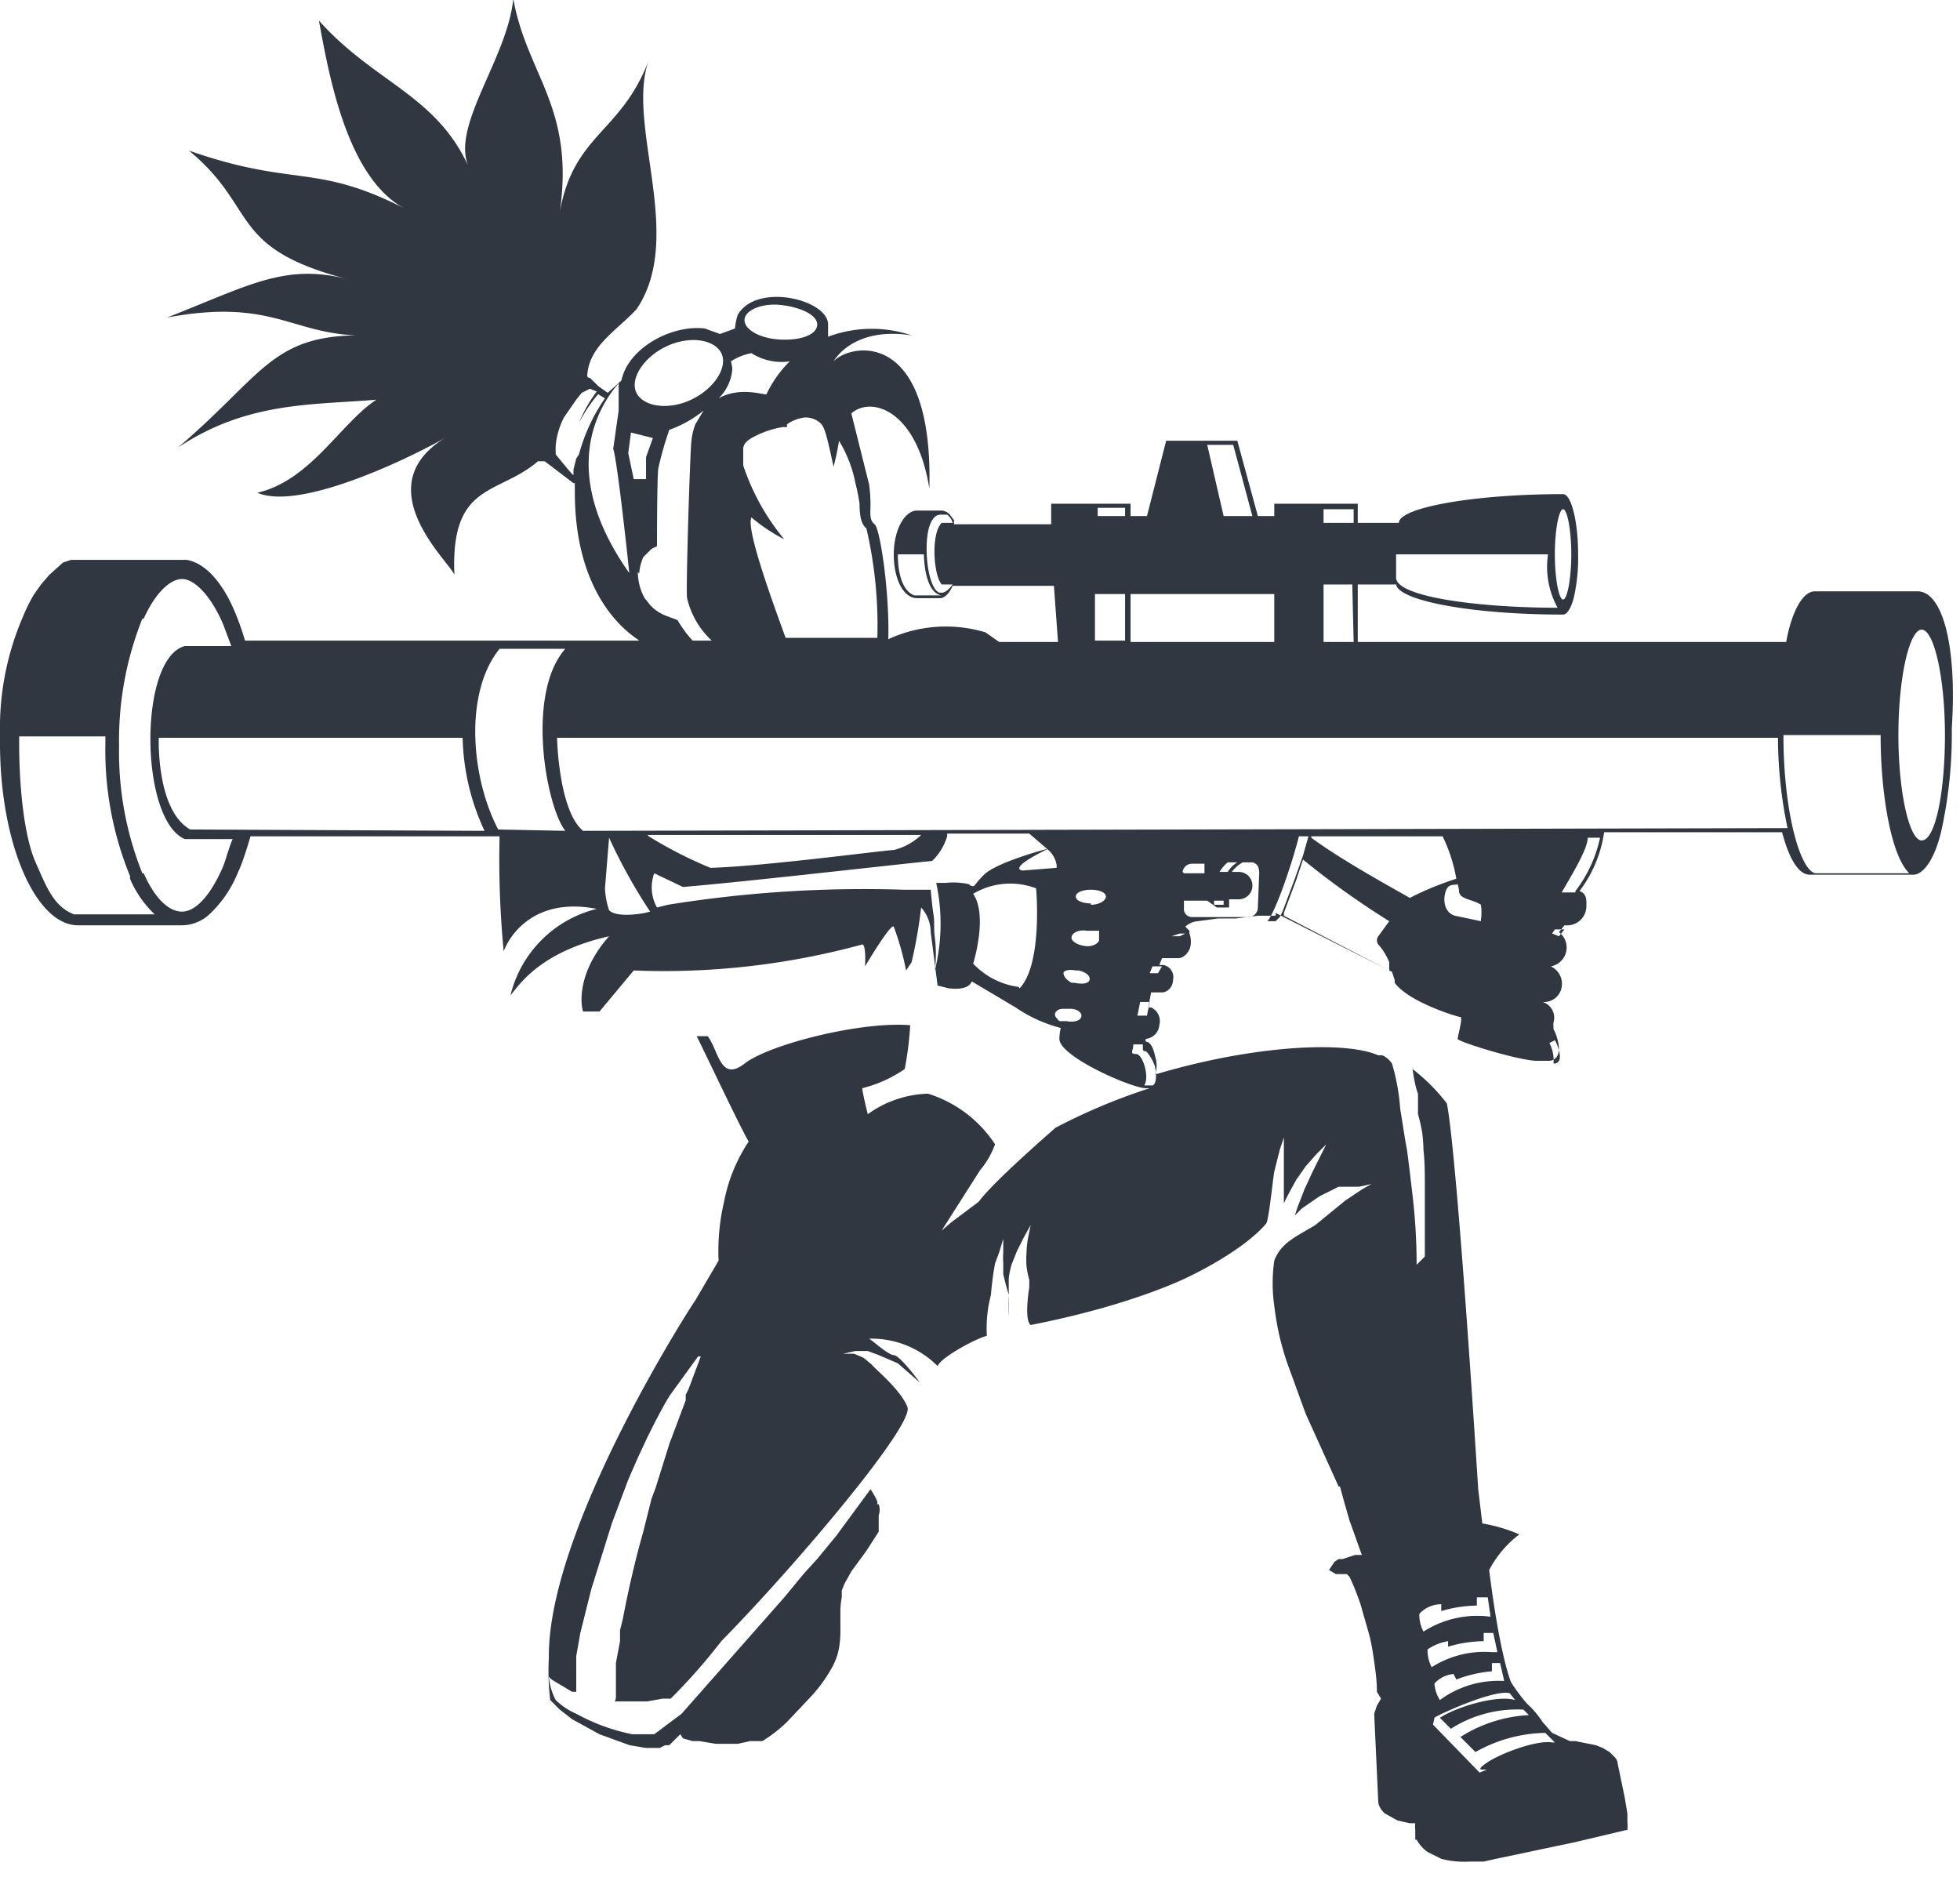 <svg id="Layer_2" data-name="Layer 2" xmlns="http://www.w3.org/2000/svg" width="143.2" height="137.1" viewBox="0 0 143.2 137.1"><title>footer_logo</title><path id="SINGLE_COLOR" d="M140.1,43.2h-7.5c-.9,0-1.7,1.5-2.1,3.7H99.2V42.7H102c.2,1.2,5.6,2.2,12.2,2.2.3,0,.6-.5.8-1.3a13.3,13.3,0,0,0,.3-3.1c0-2.4-.5-4.4-1.1-4.4-6.6,0-12,1-12,2.1h-3V36.8H93.1v.9H91.9l-1.5-5.5H85.2l-1.4,5.5H82.6v-.9H76.8v1.5H69.7V38h0l-.3-.4h0a.9.9,0,0,0-.6-.3H67c-.9,0-1.7,1.4-1.7,3.2s.7,3.2,1.7,3.2h1.7c.2,0,.6-.2.9-.9H77l.3,4.1H73l-1-.7a10,10,0,0,0-7.1.5c.1-3.4-.6-8.1-1-8.4s-.3-.8-.3-1.5a11.9,11.9,0,0,0-.1-1.4l-1.3-5.2c1.5-1.3,4.8-.2,5.7,5.5.3-11.8-5.8-10.6-7-9.3.3-.5,1.8-2.5,5.7-1.9a9.1,9.1,0,0,0-6.1.1c0-.6,0-.9,0-.9,0-1.8-5.2-3.1-6.6-.7a4.4,4.4,0,0,0-.2,1l-1.1.4-1.1-.4c-2.4-.3-5.6,1.4-6.1,3.8l-1,.9-.7-.5-.6-.6H43c-.3-.3-.1-.1-.1-.1.1-2.2,2.1-3.3,3.6-4.9,3.6-5.3-.8-13.5.9-18.2-2,5.3-5.5,5.4-6.5,11.1,1.1-7.7-2.4-10-3.4-15.6-.4,4.3-4.5,9.2-3.3,12.2C31.8,6.9,27.3,6,23.3,1.5c.7,3.8,2,11.4,6.2,13.7-6.5-3.3-8-1.5-15.7-4.2,5.1,4.2,2.8,7.1,11.6,9.4-4.6-1.2-7.3.5-13.2,2.8,7.5-1.4,9,1.1,13.8,1.3-6.2.1-6.9,3-13,8.2,5.1-3.4,9.9-3.1,14.5-3.5-2.6,1.7-4.8,5.9-8.7,6.8,3.3,1.4,11.8-2.9,13.7-4-5.8,3.6.4,9.1.7,10-.3-6.8,3.2-5.8,6.1-8.3h.5l2.1,1.6h.1a3.8,3.8,0,0,0,0,.4c-.1,8.6,4.7,11,4.7,11.1H17.9a19.3,19.3,0,0,0-.7-2c-.9-2.2-2.2-3.7-3.6-3.9H5.2l-.6.2L3.6,42l-.6.7-.5.7A11.5,11.5,0,0,0,1.7,45,20.5,20.5,0,0,0,0,53.6v.2H0c0,.2,0,.4,0,.5,0,7.3,2.6,13.3,5.7,13.3h7.6a3,3,0,0,0,2.1-.9,8.6,8.6,0,0,0,2-3c.3-.6.7-1.9.9-2.6H36.5a70.3,70.3,0,0,0,.3,8.4c.4-1.1,2.2-4,6.8-3.1a8.6,8.6,0,0,0-6.3,6.3c.5-.5,1.9-3.1,7.2-4.3-2.3,2.6-2.1,4.9-1.9,5.5h1.2l2.5-3A55.1,55.1,0,0,0,63,69c.3,0,.2,1.6.2,1.6s1.9-3.2,2.1-2.9a20.4,20.4,0,0,1,.9,3.2l.4-.6a34.8,34.8,0,0,0,.7-4,2.7,2.7,0,0,1,.7,1.8l.5,3.9.8.2c.8.1,1.5,0,1.7-.5l3.2,1.9a10.5,10.5,0,0,0,3.3,1.5,3.8,3.8,0,0,0-.1.8c0,1.3,5.3,3.6,6.3,3.6H84a43.5,43.5,0,0,0-6.9,2.9c-.2.2-4.4,3.8-5.6,5.4h0l-2,1.5-.7.6,2.8-4.4a6.3,6.3,0,0,0,1.1-1.9,9.1,9.1,0,0,0-4.9-3.7,7.9,7.9,0,0,0-4.4,1.5s-.4-1.6-.4-1.9a9.4,9.4,0,0,0,3.1-1.4,24.1,24.1,0,0,0,.4-3.2c-3.6-.3-10.3,1.4-12.1,2.8s-1.9-1-2.7-2h-.8c.8,1.6,3.2,6.7,3.8,7.7a12,12,0,0,0-1.8,4.4,15.8,15.8,0,0,0-.4,4.3L50.8,95c-.3.4-10.8,16.7-10.7,26.1a18,18,0,0,0,.1,3.1h0l.7.7.9.7,2,1.1,2.2.8,1.2.2h1l.4-.2h.3l.2-.2.4-.4.2-.2.2.3.7.2h.5l1.2.2h1.6l.9-.2h.9a10.6,10.6,0,0,0,1.8-1.4l1.7-1.8a10.8,10.8,0,0,0,1.6-2.2,4.6,4.6,0,0,0,.5-1.4,7.4,7.4,0,0,0,.1-1.4c0-.4,0-.8,0-1.2a5.5,5.5,0,0,1,.1-1.1v-.5l.2-.5.5-.9,1.1-1.5.9-1.4v-1.2a1.2,1.2,0,0,0,0-.8h-.1v-.2a5,5,0,0,0-.5-.9l-2.5,3.4-1.4,1.7L58.7,115l-1.4,1.7-1.5,1.7-1.5,1.7-1.5,1.7-3,3.4-2,1.5H46.2a14.3,14.3,0,0,1-4.1-1.5,5,5,0,0,1-1.5-1,4.5,4.5,0,0,1-.5-1.7l.2.2,1,.6.5.3h.3V121l.3-1.7.2-.8.2-.8.2-.8.2-.8.5-1.6.5-1.6.5-1.6.6-1.6.3-.8.3-.8.7-1.6.7-1.5c.5-1,1-2,1.6-3L51,99.1h.2l-.6,1.6-.3.8-.2.4v.4l-.6,1.6-.6,1.6-.5,1.6-.5,1.6-.3.8-.2.8-.2.8-.2.8c-.6,2.1-1.1,4.3-1.5,6.4l-.2.8v.8l-.3,1.6v2.4c0,.1,0,.3-.1.4h2.4l1.1-.2h.6a42.9,42.9,0,0,0,3.7-4.2c5.5-5.6,14.1-15.8,13.6-17.1s-2.5-2.9-2.6-3.1l-.6-.5-.7-.3h-.8l.9-.2h.9l.8.3.7.3.7.3,1.6,1.4c-.2-.3-1.5-2-1.9-2s-1.6-1.1-1.8-1.2a6.8,6.8,0,0,1,5,2c.3-.7,3-2.1,3.6-2.2a9.6,9.6,0,0,1,.3-3,22.5,22.5,0,0,1,.3-2.3l.3-.8h0l.3-1v1a5.2,5.2,0,0,0,0,.8v.8l.2.8.2.7h0a16,16,0,0,0,0,1.6c0,.1,0,1.5,0,1.5s0-1.5,0-1.6V94.3c0-.1,0-.2,0-.3s0-.2,0-.3v-.3a6.6,6.6,0,0,1,.2-1l.2-.5.2-.5.5-1h0l.5-.9-.2,1a6.9,6.9,0,0,0-.1,1,6.2,6.2,0,0,0,0,1,6,6,0,0,0,.2,1V94c0,.1-.4,2.4.1,2.8,7.7-1.5,11.7-3.6,11.7-3.6s3.8-1.8,5.5-3.8c.2-.2.5-3.3.6-3.8l.2-.8.2-.8h0l.3-.9V84c0,.8,0,1.6,0,2.4v.9h0v.6l.3-.6.6-1.1.7-1,.8-.9h0l.7-.7-.4.8-.3.6-.3.6-.6,1.3-.5,1.3-.2.6.5-.5,1.3-.9,1.4-.7h1.5l.9-.2-.7.4-1.2.8-1.1.9-1.1.9c-1.5.9-2.5,1.3-3,2.6a11.6,11.6,0,0,0,0,3.3,22.3,22.3,0,0,0,.4,2.3c.2.8.4,1.5.7,2.3l.8,2.2.4,1.1.5,1.1,1.9,4.2h.1l.3,1.1.2.7.2.7c.3.8.6,1.7.9,2.5H99l-.9.3h-.3l-.3.2-.2.3-.2.3h0l.5.3h.8l.2.2a18.5,18.5,0,0,1,.8,2c.2.7.4,1.4.6,2.1s.3,1.4.4,2.1.2,1.4.2,2.2h0l.3.5-.3.5-.2.6h0l.3,6.5h0a1.4,1.4,0,0,0,.5.8l.9.5.9.2h.4a2.7,2.7,0,0,0,0,.5v.7h.1a2.7,2.7,0,0,0,.8.9l1,.5a6.6,6.6,0,0,0,2.1.2h1l.9-.2,1.9-.4,1.9-.4,1.9-.4,3.8-.9h.1a3.4,3.4,0,0,0,0-.6v-.6l-.2-1.2-.5-2.4a.8.8,0,0,0-.2-.5l-.4-.4-.5-.3-.5-.2h0l-1.5-.3h-.4l-1.3-.6h0l-.7-.8h0a6.6,6.6,0,0,0-1.1-1.3,12.4,12.4,0,0,1-1.2-1.6h0s-.8-1.8-1.6-8.2a7.9,7.9,0,0,1,2.2-2.6,11.3,11.3,0,0,0-2.7-.8l-.3-2.5c-1.7-26.6-2.3-28.2-2.3-28.2a13.7,13.7,0,0,0-2.5-2.5c.1.6.2,1.3.4,1.8v1.5a12.2,12.2,0,0,1,.3,1.3,10.8,10.8,0,0,1,.1,1.3c.1.9.1,1.7.1,2.6s0,1.7,0,2.6,0,1.7,0,2.6l-.6.6c0-1.7-.1-3.4-.3-5.1s-.2-1.7-.3-2.5-.1-.8-.2-1.3l-.4-2.5h0a15.4,15.4,0,0,0-.6-3.3,1.7,1.7,0,0,0-.7-.6h-.3c-2.5-1.1-9.3-.7-16.3,1.4a2.1,2.1,0,0,0,0-1.3c-.1-.5-.3-1.1-.7-1.1v-.2a1.1,1.1,0,0,0,1-1,1.1,1.1,0,0,0-.6-1.3h-.2l.2-1.1h.8c.4,0,.8-.4.8-.9h0a.9.9,0,0,0-.7-1.1h-.3l.2-.5h1.2c.4,0,.9-.5.9-1.1a1.6,1.6,0,0,0-.1-.7v-.2l-.3-.3a1.5,1.5,0,0,1,.9-.4l1.5-.2h1.3l1.6-.2h1.3v-.2h0l8.5,4.3.2.6v.2c1,1.4,4.6,2.5,4.8,2.5s-.2,1.4-.2,1.6,4.5,1.6,5.8,1.6h.9a.7.7,0,0,0,.6-.4c.3-.6-.2-1.8-.3-1.9v-.2a1.1,1.1,0,0,1,0-.3,1.2,1.2,0,0,0-.8-1.5h0a1.3,1.3,0,0,0,1.4-1.1,1.4,1.4,0,0,0-.8-1.5,1.4,1.4,0,0,0,.6-2.5l.4-.5h.1a1.4,1.4,0,0,0,1.5-1.3c0-.4.1-1-.5-1.2a9.3,9.3,0,0,0,1.8-4.3h13c.5,1.9,1.2,3.1,2,3.1h7.7c1-.2,1.7-2,2-3.5a32.8,32.8,0,0,0,.7-7.2C143,47.1,141.9,43.2,140.1,43.2Zm-25.9-6c.3,0,.6,1.5.6,3.3s-.3,3.3-.6,3.3-.6-1.5-.6-3.3S113.9,37.2,114.2,37.2Zm-1.1,3.3a6.2,6.2,0,0,0,.7,3.9c-5.8,0-11.8-.8-11.8-2.2V40.5Zm-46.3,3c-1.3-.5-1.2-3-1.2-3h1.9s0,2.8,1.3,3Zm2-.8h.8s-.4.6-.8.6h-.1c-.5,0-1-1.4-1-3.2s.5-2.5,1-2.5h.5a1.1,1.1,0,0,1,.4.6h-.8C68,39,68.2,42,68.8,42.7Zm31,71.1h0Zm10.5,9.9.4.5c-1.3-.4-4.3.5-5.5,1.3l.8.8a9,9,0,0,1,5.3-1.4l.4.4a10.3,10.3,0,0,0-5,1.6l1.1,1.1a10.7,10.7,0,0,1,5.1-1.4l.7.7h-.2c-1.1-.2-3.8.8-4.8,1.5s0,.4,0,.5l-.5.2-3.4-3.5c0-.1.1-.4.1-.5s4.3-2.1,5.5-1.8Zm-.4-.9h-.2a7.2,7.2,0,0,0-4.5,1.4,2.6,2.6,0,0,1-.4-1.2,2.1,2.1,0,0,1,1.4-.7l.2.4a9.5,9.5,0,0,1,2.6-.6v-.6h.6Zm-.5-2.1H109a7.2,7.2,0,0,0-4.4,1.1,2.6,2.6,0,0,1-.3-1.3,3.7,3.7,0,0,1,1.5-.6v.4a9.5,9.5,0,0,1,2.6-.4c0-.1,0-.4,0-.6h.7Zm-4.1-3.4v.4a9.5,9.5,0,0,1,2.6-.4c0-.1,0-.4,0-.6h.8l.2,1.4h-.1a7.3,7.3,0,0,0-4.8,1.1,2.6,2.6,0,0,1-.3-1.3A2.2,2.2,0,0,1,105.3,117.2Zm-1.8,16.4h0Zm10.1-57.7h0c.2.3.5,1.2.3,1.5a.4.4,0,0,1-.3.2h-.1a2.7,2.7,0,0,0-.3-1.5ZM98.9,37.2v1H96.7v-1Zm0,9.7H96.7V42.7h2.1ZM90.1,32.5l1.4,5.2H89.4l-1.2-5.2ZM82.6,43.4H93.1v3.5H82.6Zm-2.4-6.3h2v.6h-2ZM80,43.4h2.2v3.4H80ZM60.9,34.1a18.7,18.7,0,0,0,.4-1.9,9.4,9.4,0,0,1,1.2,3.1,14.9,14.9,0,0,1,.3,1.5c0,.8.1,1.5.5,1.8a31.3,31.3,0,0,1,.8,8H57.4c-1.1-3-2.9-8-2.5-8.8a12.7,12.7,0,0,0,2.4,1.6,16.7,16.7,0,0,1-3-5.4V32.8h0c0-.3.2-.6.8-.9a6.8,6.8,0,0,1,2.1-.7h.3v-.2h0a2.8,2.8,0,0,1,1.3-.5,1.6,1.6,0,0,1,1,.3C60.2,31.1,60.3,31.3,60.9,34.1ZM57.2,22.3c1.5.2,2.6.8,2.5,1.5s-1.3,1.1-2.8,1-2.6-.8-2.5-1.5S55.8,22.1,57.2,22.3Zm-2.3,3.5a4.1,4.1,0,0,0,2.8.6,8.4,8.4,0,0,0-1.7,2.4c-.1.1-1.9-.6-3.5.3A3.3,3.3,0,0,0,53.5,27c0-.3-.1-.6-.1-.6A4.2,4.2,0,0,1,54.9,25.8Zm-6.2-.5c1.7-.8,3.5-.5,4,.5s-.5,2.6-2.2,3.4-3.5.5-4-.5S47,26.1,48.7,25.3Zm-6.6,8.2-.2.8v.4c0,.1-.8-.9-1.3-1.5h0v-.2a3.5,3.5,0,0,1,0-.4,4.3,4.3,0,0,1,.1-.7,5.9,5.9,0,0,1,.5-1.4l.9-1.3.4-.5.6-.3.5.2a10,10,0,0,0-1.3,2.3,10.9,10.9,0,0,1,1.4-2.1l.5.3a13.2,13.2,0,0,0-1.9,4.1ZM46,42.2v-.3c-5.4-7.6-2.1-12.4-.8-13.9V30l-.4,2.8c.2.4.8,5.4,1.2,9.3Zm-.1-9.1.2-1.5,1.6.4-.5,1.4v1.6h-.9Zm.8,8.8a3.7,3.7,0,0,1,.3-1.2l.6-.6.4-.2h0s0-5.2.1-5.7a25.6,25.6,0,0,1,.8-2.8A8.4,8.4,0,0,0,51.4,30l-.6,1a4.8,4.8,0,0,0-.3,1.4c-.1,1.2-.4,10.8-.3,11.3A6.1,6.1,0,0,0,52,46.8H50.6a8.6,8.6,0,0,1-1.1-1.5l-.8-.3a3,3,0,0,1-1.2-.8l-.4-.5A4,4,0,0,1,46.6,41.8ZM9.9,66.8H5.4c-1.5-.6-2-2-2.8-3.8s-1.2-5.3-1.2-8.7c0-.2,0-.4,0-.5H7.7c0,.1,0,.2,0,.5A24.2,24.2,0,0,0,9.5,64v.2a7.8,7.8,0,0,0,1.8,2.6Zm2,.4h0Zm4.4-3.9c-.9,2.1-2,3.3-3,3.3s-2-1-2.8-2.8h-.1a23.8,23.8,0,0,1-1.7-9.3,24,24,0,0,1,1.7-9.3h.1c.8-1.8,1.9-2.9,2.8-2.9s2.1,1.2,3,3.3l.6,1.6H13.5c-3.4.9-3.3,12.7,0,14.1H17C16.8,61.7,16.5,62.8,16.3,63.3Zm-2.4-2.7c-2.5-1.4-2.3-6.7-2.3-6.7H33.8a16.9,16.9,0,0,0,1.6,6.8Zm22.5,0c-2-3.8-2.5-10,.1-13.2h4.8c-2.9,3.3-1.4,11.5,0,13.3Zm10.7,6.1s-2,.4-2.6-.2a5.9,5.9,0,0,1-.3-1.6l.3-3.7a39.5,39.5,0,0,0,3,5.4Zm.2-5.7H67.3a4.4,4.4,0,0,1-2,1.1c-.6,0-9.5,1.2-13.4,1.3A31,31,0,0,1,47.4,61.1Zm23.5,3.6a5.2,5.2,0,0,0-1.7-.1h-.7a14.1,14.1,0,0,1-.1,6.4c.1-.8.1-1.6,0-2.4s0-1.1-.1-1.7-.2-1.8-.2-1.8H66a90,90,0,0,0-17.2,1.1l-.8.2a3,3,0,0,1-.2-2.5l2.1,1c4.8-.4,16-1.7,18.2-1.9a4.1,4.1,0,0,0,1.1-1.8v-.2h6l1.4,1.2h0a1.9,1.9,0,0,1,.6,1.1v.2l-2.5.2s-1.2-.1,1.9-1.6c-.1,0-3.8,1-4.7,1.9S71.3,64.8,70.9,64.7Zm3.6,7.5a5.6,5.6,0,0,1-3.3-1.7s1.1-3.5,0-5.1a5.3,5.3,0,0,1,4.6-.4S76.2,70.4,74.5,72.2ZM79,74.3c-.1.3-.6.4-1.1.3h-.5c-.2-.2-.4-.4-.3-.6s.3-.3.6-.3h.5C78.7,73.7,79.1,74,79,74.3Zm.6-2.7c-.1.3-.6.3-1.1.2h-.2c-.4-.2-.6-.5-.6-.7s.4-.3.9-.2h.2C79.3,71,79.7,71.3,79.6,71.6Zm.7-2.9c-.1.3-.6.5-1.1.4h0c-.6-.1-1-.4-.9-.7s.6-.5,1.1-.4h.9Zm-.6-2.7c-.6,0-1.1-.2-1.1-.5s.5-.5,1.1-.5,1.1.2,1.1.5S80.3,66.1,79.7,66.1ZM84.4,78c.1.5.1,1.2-.2,1.3h-.6c.4-.6-.1-2.3-.6-2.3s-.2-.2-.2-.7h.7v.3c0,.2.1.2.2.2S84.3,77.5,84.4,78Zm-.6-3.8h-.7l.2-1h.7Zm.8-3.1H84l.2-.5h.7Zm1.6-2.7h-.6l.6-.2h.4Zm.2-4.7a.7.7,0,0,1,.7-.6h.9v.7H86.5Zm5.5,2.6a.7.7,0,0,1-.7.7H87.1a.6.6,0,0,1-.6-.5v-.7h1.7l.7.5h.9v-.6h.7a1,1,0,0,0,1-.9v-.2a1,1,0,0,0-1-.9H90a2.4,2.4,0,0,1,.8-.7h.7c.4.1.5.4.5.8Zm-2.5-.5v.3h-.7v-.3Zm-.3-2.1a2.8,2.8,0,0,1,.6-.7h.7a2.1,2.1,0,0,0-.7.7ZM93.5,67h0l-.3.3h-.6c.6-.7,1.8-4.2,2.3-6.2h.7l-.4,1.4-.6,1.7-.6,1.6-.3.8Zm.3-.1v-.2l.3-.8.6-1.6h0l.2-.6.3-.9a61.1,61.1,0,0,0,6.3,4.5l-.8,1.1a.5.5,0,0,0,0,.6,4.4,4.4,0,0,1,.8,1.3v.6Zm2-5.6v-.2h9.6a11.6,11.6,0,0,1,1,3.1,21.8,21.8,0,0,0-3.4,1.4C101.8,64.9,98.1,62.9,95.8,61.2Zm12.4,6-1.9-.4c-.7-.2-.9-1-.7-1.7s.6-.5.9-.6a2.7,2.7,0,0,1,.1.5c0,.6,1,.6,1.6,1A4,4,0,0,1,108.2,67.2Zm4.5,6.4h0Zm1.2-5.3-.5-.2.2-.3h.7Zm1.2-3.2h-1c.5-.9,1.9-3.1,1.9-4h.9A9.7,9.7,0,0,1,115.1,65.1ZM42.6,60.7c-1.8-1.5-1.9-6.8-1.9-6.8h89.2a32.6,32.6,0,0,0,.7,6.6Zm90.1,3.1c-1.1,0-2.4-4.3-2.4-10.1h7.1c0,4.4.8,8.9,2.1,10.1Zm7.7-2.4c-.9,0-1.7-3.5-1.7-7.7s.8-7.7,1.7-7.7,1.7,3.5,1.7,7.7S141.4,61.4,140.4,61.4Z" fill="#303740"/></svg>